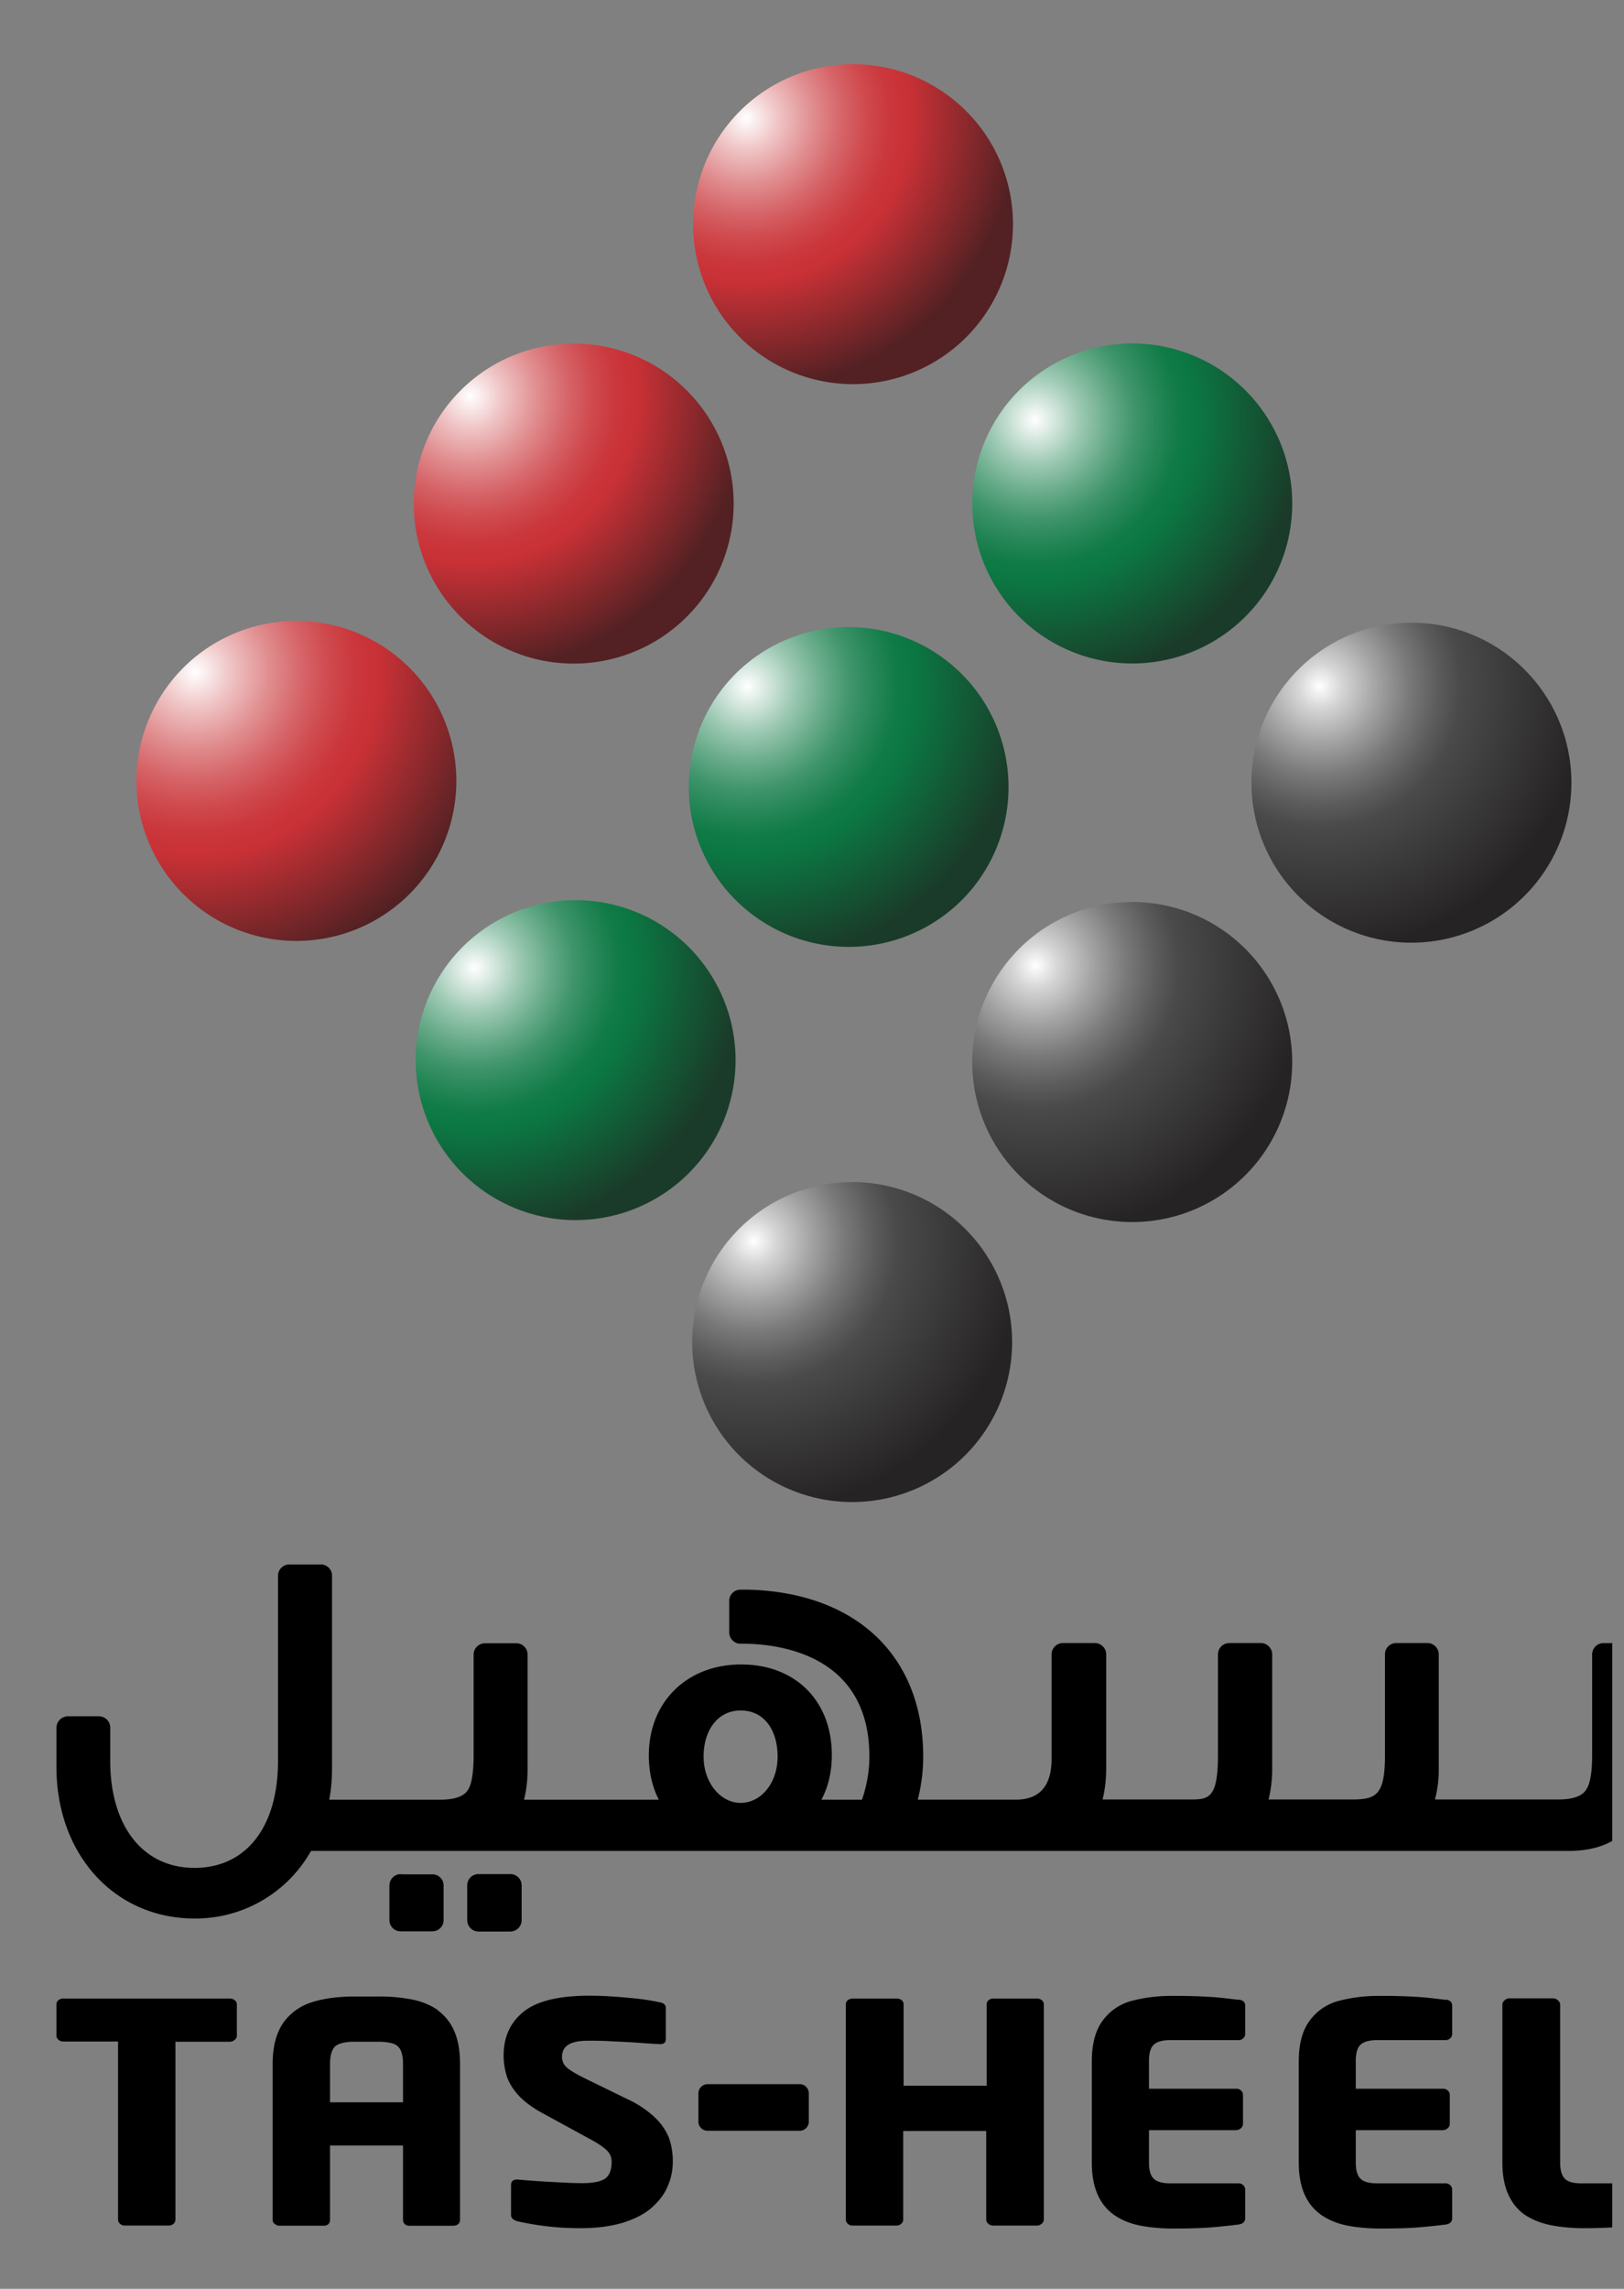 <svg xmlns="http://www.w3.org/2000/svg" width="44" height="62" fill="none" viewBox="0 0 44 62"><rect x="0" y="0" width="44" height="62" fill="#808080" stroke="none"/><g clip-path="url(#clip0_353_2145)"><path fill="url(#paint0_radial_353_2145)" d="M20.047 3.009a4.333 4.333 0 1 0 6.13 6.127 4.333 4.333 0 0 0-6.13-6.127"/><path fill="url(#paint1_radial_353_2145)" d="M12.479 10.577a4.334 4.334 0 1 0 6.129 0 4.313 4.313 0 0 0-3.064-1.268c-1.11 0-2.219.423-3.065 1.268Z"/><path fill="url(#paint2_radial_353_2145)" d="M4.966 18.09a4.333 4.333 0 1 0 6.129 6.128 4.333 4.333 0 1 0-6.13-6.128"/><path fill="url(#paint3_radial_353_2145)" d="M27.612 10.573a4.334 4.334 0 1 0 6.13 6.13 4.334 4.334 0 0 0-6.13-6.13Z"/><path fill="url(#paint4_radial_353_2145)" d="M35.175 18.138a4.333 4.333 0 1 0 6.13 6.128 4.33 4.33 0 0 0 0-6.128 4.317 4.317 0 0 0-3.066-1.27c-1.11 0-2.218.424-3.064 1.27Z"/><path fill="url(#paint5_radial_353_2145)" d="M27.61 25.704a4.334 4.334 0 1 0 6.132 6.129 4.334 4.334 0 0 0-6.134-6.129"/><path fill="url(#paint6_radial_353_2145)" d="M20.095 33.219a4.334 4.334 0 1 0 6.13 6.125 4.334 4.334 0 0 0-6.13-6.125Z"/><path fill="url(#paint7_radial_353_2145)" d="M20.044 18.14a4.335 4.335 0 1 0 6.129 6.124 4.335 4.335 0 0 0-6.129-6.123Z"/><path fill="url(#paint8_radial_353_2145)" d="M12.532 25.653a4.333 4.333 0 1 0 6.128 6.128 4.333 4.333 0 0 0-6.128-6.128Z"/><path fill="#000001" d="M6.227 54.136H1.714a.22.22 0 0 0-.13.044.143.143 0 0 0-.055.113v.851c0 .043.022.081.054.108a.194.194 0 0 0 .13.05h1.485v4.816c0 .043.016.087.054.12a.18.18 0 0 0 .125.048h1.192a.209.209 0 0 0 .13-.043.164.164 0 0 0 .054-.12v-4.816h1.474a.194.194 0 0 0 .13-.05.134.134 0 0 0 .06-.113v-.85a.134.134 0 0 0-.06-.114.22.22 0 0 0-.13-.044ZM11.851 54.44a1.874 1.874 0 0 0-.688-.277 4.545 4.545 0 0 0-.9-.081h-.66c-.45 0-.84.054-1.16.157-.32.103-.58.293-.77.558-.189.277-.286.645-.286 1.111v4.221c0 .049.016.087.06.114a.19.19 0 0 0 .124.048h1.203a.193.193 0 0 0 .124-.043.178.178 0 0 0 .044-.119v-2.01h1.977v2.01a.16.16 0 0 0 .163.163h1.203a.22.22 0 0 0 .13-.044.16.16 0 0 0 .049-.119v-4.221c0-.363-.054-.661-.163-.905a1.373 1.373 0 0 0-.455-.558m-.927 2.503H8.942v-1.045c0-.228.049-.385.14-.472.098-.081.266-.124.515-.124h.662c.168 0 .303.021.4.054a.338.338 0 0 1 .2.184c.039.087.06.206.06.358v1.045ZM17.736 57.35a2.817 2.817 0 0 0-.726-.483l-1.165-.569c-.25-.124-.412-.222-.493-.298a.37.37 0 0 1-.125-.281c0-.152.06-.26.168-.33.109-.071.293-.11.542-.11.163 0 .341 0 .536.011.196.011.38.017.559.028.178.01.314.021.417.027.103.01.244.016.417.027h.016c.103 0 .157-.044.157-.136v-.84c0-.08-.043-.13-.135-.151a6.36 6.36 0 0 0-.845-.125c-.39-.038-.754-.06-1.084-.06-.83 0-1.425.141-1.788.434-.363.287-.542.688-.542 1.181 0 .212.033.401.092.585.065.185.179.358.336.526.163.168.374.32.645.466l1.252.683c.232.124.39.233.476.32.087.086.125.189.125.308 0 .206-.054.358-.168.445-.114.086-.33.13-.64.13-.162 0-.433-.011-.818-.033a23.769 23.769 0 0 1-.91-.065h-.027c-.114 0-.162.054-.162.157v.808c0 .075.06.135.184.167a7.59 7.59 0 0 0 1.717.185c.44 0 .819-.054 1.144-.152.32-.103.585-.238.775-.412.194-.173.34-.363.427-.58.093-.21.136-.433.136-.666 0-.233-.038-.45-.108-.645a1.525 1.525 0 0 0-.39-.553M28.101 54.136H26.91a.193.193 0 0 0-.124.044.143.143 0 0 0-.054.113V56.5h-2.25v-2.206a.143.143 0 0 0-.053-.113.22.22 0 0 0-.13-.044H23.1a.22.22 0 0 0-.13.044.143.143 0 0 0-.054.113v5.825c0 .043.016.087.054.12a.19.19 0 0 0 .125.048h1.197a.19.19 0 0 0 .125-.049.146.146 0 0 0 .054-.119v-2.395h2.249v2.395c0 .043.016.087.06.12a.191.191 0 0 0 .124.048h1.192a.19.19 0 0 0 .125-.049.151.151 0 0 0 .06-.119v-5.825a.143.143 0 0 0-.055-.113.217.217 0 0 0-.125-.044ZM33.563 54.174a12.625 12.625 0 0 0-.688-.076 14.763 14.763 0 0 0-1.067-.032 4.23 4.23 0 0 0-1.15.135 1.412 1.412 0 0 0-.78.531c-.195.26-.297.629-.297 1.106v2.747c0 .358.06.655.173.894a1.3 1.3 0 0 0 .471.547c.2.13.434.217.688.266.26.048.553.075.873.075.422 0 .764-.01 1.035-.032.27-.022.515-.049.731-.076.12-.016.184-.076.184-.173v-.775a.162.162 0 0 0-.054-.12.172.172 0 0 0-.124-.048H31.71c-.217 0-.368-.043-.45-.125-.086-.08-.13-.227-.13-.438v-.878h2.363a.191.191 0 0 0 .124-.05.151.151 0 0 0 .06-.118v-.786a.154.154 0 0 0-.054-.12.176.176 0 0 0-.13-.048H31.13v-.753c0-.211.044-.363.13-.439.082-.081.233-.125.45-.125h1.848a.172.172 0 0 0 .124-.048.146.146 0 0 0 .054-.12v-.769c0-.092-.06-.146-.184-.163M39.171 54.174a12.625 12.625 0 0 0-.688-.076 14.763 14.763 0 0 0-1.068-.032 4.23 4.23 0 0 0-1.148.135 1.412 1.412 0 0 0-.78.531c-.196.26-.299.629-.299 1.106v2.747c0 .358.06.655.174.894.114.238.276.417.477.547.2.13.433.217.688.266.26.048.553.075.878.075.422 0 .764-.01 1.035-.032.27-.022.514-.049.726-.076.119-.016.178-.076.178-.173v-.775a.162.162 0 0 0-.054-.12.176.176 0 0 0-.13-.048h-1.847c-.217 0-.369-.043-.45-.125-.087-.08-.13-.227-.13-.438v-.878h2.362a.191.191 0 0 0 .125-.05.151.151 0 0 0 .06-.118v-.786a.154.154 0 0 0-.055-.12.185.185 0 0 0-.13-.048h-2.362v-.753c0-.211.043-.363.13-.439.081-.081.233-.125.45-.125h1.847a.185.185 0 0 0 .13-.048.146.146 0 0 0 .054-.12v-.769c0-.092-.06-.146-.178-.163M44.416 59.143H42.85c-.217 0-.368-.038-.45-.125-.086-.081-.13-.227-.13-.439V54.3c0-.038-.016-.076-.06-.114a.173.173 0 0 0-.124-.054H40.89a.173.173 0 0 0-.125.054c-.038.033-.06.07-.06.114v4.28c0 .358.06.656.174.894.114.239.276.423.477.548.2.124.433.211.693.26.26.049.553.076.878.076.618 0 1.11-.038 1.485-.109.119-.021.179-.081.179-.173V59.3a.135.135 0 0 0-.06-.114.187.187 0 0 0-.125-.054M21.664 56.456h-2.492a.252.252 0 0 0-.25.249v.764c0 .14.114.25.25.25h2.492c.135 0 .25-.11.25-.25v-.764a.252.252 0 0 0-.25-.25ZM10.854 50.772h.862c.168 0 .303.135.303.303v.937a.303.303 0 0 1-.303.304h-.862a.303.303 0 0 1-.303-.304v-.937c0-.168.135-.309.309-.309l-.006.006ZM14.133 52.012v-.943a.304.304 0 0 0-.31-.303h-.86a.303.303 0 0 0-.304.303v.943c0 .168.135.31.303.31h.862a.309.309 0 0 0 .309-.31Z"/><path fill="#000001" d="M44.291 44.508h-.845a.309.309 0 0 0-.309.309v2.725c0 .585-.086.818-.146.91-.043.076-.168.293-.764.293h-3.348a3.24 3.24 0 0 0 .102-.861v-3.067a.308.308 0 0 0-.303-.31h-.85a.304.304 0 0 0-.304.31v2.725c0 1.105-.25 1.203-.91 1.203H34.37a3.43 3.43 0 0 0 .098-.861v-3.067a.309.309 0 0 0-.309-.31h-.85a.309.309 0 0 0-.31.31v2.725c0 1.154-.243 1.203-.726 1.203h-2.4c.065-.26.098-.547.098-.861v-3.067a.309.309 0 0 0-.31-.31h-.86a.309.309 0 0 0-.31.31v2.828c0 .732-.325 1.105-.97 1.105h-2.655c.093-.373.147-.758.147-1.164 0-2.731-1.815-4.449-4.747-4.525h-.206a.303.303 0 0 0-.303.304v.85c0 .168.135.31.303.31h.152c1.116.026 3.343.416 3.343 3.06 0 .407-.076.797-.2 1.166h-1.1c.19-.358.282-.76.282-1.214 0-1.463-.987-2.45-2.455-2.45s-2.503 1.014-2.503 2.46c0 .456.092.851.27 1.204h-3.651a3.43 3.43 0 0 0 .097-.862v-3.067a.308.308 0 0 0-.303-.309h-.851a.309.309 0 0 0-.309.31v2.725c0 .558-.076.807-.14.915-.044.076-.169.288-.765.288H8.92c.054-.277.076-.57.076-.884v-5.185a.303.303 0 0 0-.304-.304h-.85a.308.308 0 0 0-.31.304v5.023c0 1.788-.866 2.893-2.264 2.893-1.398 0-2.281-1.138-2.281-2.893V46.8a.308.308 0 0 0-.304-.309h-.845a.316.316 0 0 0-.309.309v1.062c0 2.378 1.577 4.107 3.744 4.107a3.593 3.593 0 0 0 3.154-1.831h34.082c.953 0 2.091-.39 2.091-2.25v-3.066a.312.312 0 0 0-.309-.309m-24.225 4.324c-.553 0-1.003-.558-1.003-1.252 0-.726.39-1.251 1.003-1.251.645 0 1.002.536 1.002 1.252 0 .715-.45 1.251-1.002 1.251Z"/></g><defs><radialGradient id="paint0_radial_353_2145" cx="0" cy="0" r="1" gradientTransform="matrix(8.864 0 0 8.864 20.22 3.207)" gradientUnits="userSpaceOnUse"><stop stop-color="#fff"/><stop offset=".1" stop-color="#EFC3C4"/><stop offset=".2" stop-color="#E18F91"/><stop offset=".29" stop-color="#D6666A"/><stop offset=".37" stop-color="#CF494D"/><stop offset=".44" stop-color="#CA373C"/><stop offset=".5" stop-color="#C93136"/><stop offset=".83" stop-color="#532123"/></radialGradient><radialGradient id="paint1_radial_353_2145" cx="0" cy="0" r="1" gradientTransform="matrix(9 0 0 9 12.751 10.738)" gradientUnits="userSpaceOnUse"><stop stop-color="#fff"/><stop offset=".1" stop-color="#EFC3C4"/><stop offset=".2" stop-color="#E18F91"/><stop offset=".29" stop-color="#D6666A"/><stop offset=".37" stop-color="#CF494D"/><stop offset=".44" stop-color="#CA373C"/><stop offset=".5" stop-color="#C93136"/><stop offset=".83" stop-color="#532123"/></radialGradient><radialGradient id="paint2_radial_353_2145" cx="0" cy="0" r="1" gradientTransform="matrix(9.918 0 0 9.918 5.284 18.206)" gradientUnits="userSpaceOnUse"><stop stop-color="#fff"/><stop offset=".1" stop-color="#EFC3C4"/><stop offset=".2" stop-color="#E18F91"/><stop offset=".29" stop-color="#D6666A"/><stop offset=".37" stop-color="#CF494D"/><stop offset=".44" stop-color="#CA373C"/><stop offset=".5" stop-color="#C93136"/><stop offset=".83" stop-color="#532123"/></radialGradient><radialGradient id="paint3_radial_353_2145" cx="0" cy="0" r="1" gradientTransform="matrix(8.648 0 0 8.648 28.051 11.377)" gradientUnits="userSpaceOnUse"><stop stop-color="#fff"/><stop offset=".05" stop-color="#DCEBE4"/><stop offset=".14" stop-color="#9DC9B3"/><stop offset=".23" stop-color="#69AC8B"/><stop offset=".31" stop-color="#40956C"/><stop offset=".39" stop-color="#238555"/><stop offset=".45" stop-color="#117B47"/><stop offset=".5" stop-color="#0B7843"/><stop offset=".83" stop-color="#1A3B29"/></radialGradient><radialGradient id="paint4_radial_353_2145" cx="0" cy="0" r="1" gradientTransform="matrix(8.648 0 0 8.648 35.766 18.599)" gradientUnits="userSpaceOnUse"><stop stop-color="#fff"/><stop offset=".07" stop-color="#D5D5D5"/><stop offset=".18" stop-color="#A2A2A2"/><stop offset=".28" stop-color="#79797A"/><stop offset=".37" stop-color="#5C5C5C"/><stop offset=".44" stop-color="#4A4A4B"/><stop offset=".5" stop-color="#444445"/><stop offset=".83" stop-color="#262324"/></radialGradient><radialGradient id="paint5_radial_353_2145" cx="0" cy="0" r="1" gradientTransform="matrix(8.823 0 0 8.823 28.052 26.15)" gradientUnits="userSpaceOnUse"><stop stop-color="#fff"/><stop offset=".07" stop-color="#D5D5D5"/><stop offset=".18" stop-color="#A2A2A2"/><stop offset=".28" stop-color="#79797A"/><stop offset=".37" stop-color="#5C5C5C"/><stop offset=".44" stop-color="#4A4A4B"/><stop offset=".5" stop-color="#444445"/><stop offset=".83" stop-color="#262324"/></radialGradient><radialGradient id="paint6_radial_353_2145" cx="0" cy="0" r="1" gradientTransform="matrix(8.821 0 0 8.821 20.419 33.618)" gradientUnits="userSpaceOnUse"><stop stop-color="#fff"/><stop offset=".07" stop-color="#D5D5D5"/><stop offset=".18" stop-color="#A2A2A2"/><stop offset=".28" stop-color="#79797A"/><stop offset=".37" stop-color="#5C5C5C"/><stop offset=".44" stop-color="#4A4A4B"/><stop offset=".5" stop-color="#444445"/><stop offset=".83" stop-color="#262324"/></radialGradient><radialGradient id="paint7_radial_353_2145" cx="0" cy="0" r="1" gradientTransform="matrix(8.995 0 0 8.995 20.254 18.6)" gradientUnits="userSpaceOnUse"><stop stop-color="#fff"/><stop offset=".05" stop-color="#DCEBE4"/><stop offset=".14" stop-color="#9DC9B3"/><stop offset=".23" stop-color="#69AC8B"/><stop offset=".31" stop-color="#40956C"/><stop offset=".39" stop-color="#238555"/><stop offset=".45" stop-color="#117B47"/><stop offset=".5" stop-color="#0B7843"/><stop offset=".83" stop-color="#1A3B29"/></radialGradient><radialGradient id="paint8_radial_353_2145" cx="0" cy="0" r="1" gradientTransform="matrix(8.648 0 0 8.648 12.868 26.231)" gradientUnits="userSpaceOnUse"><stop stop-color="#fff"/><stop offset=".05" stop-color="#DCEBE4"/><stop offset=".14" stop-color="#9DC9B3"/><stop offset=".23" stop-color="#69AC8B"/><stop offset=".31" stop-color="#40956C"/><stop offset=".39" stop-color="#238555"/><stop offset=".45" stop-color="#117B47"/><stop offset=".5" stop-color="#0B7843"/><stop offset=".83" stop-color="#1A3B29"/></radialGradient><clipPath id="clip0_353_2145"><path fill="#fff" d="M.5 0h43.181v61.688H.5z"/></clipPath></defs></svg>
